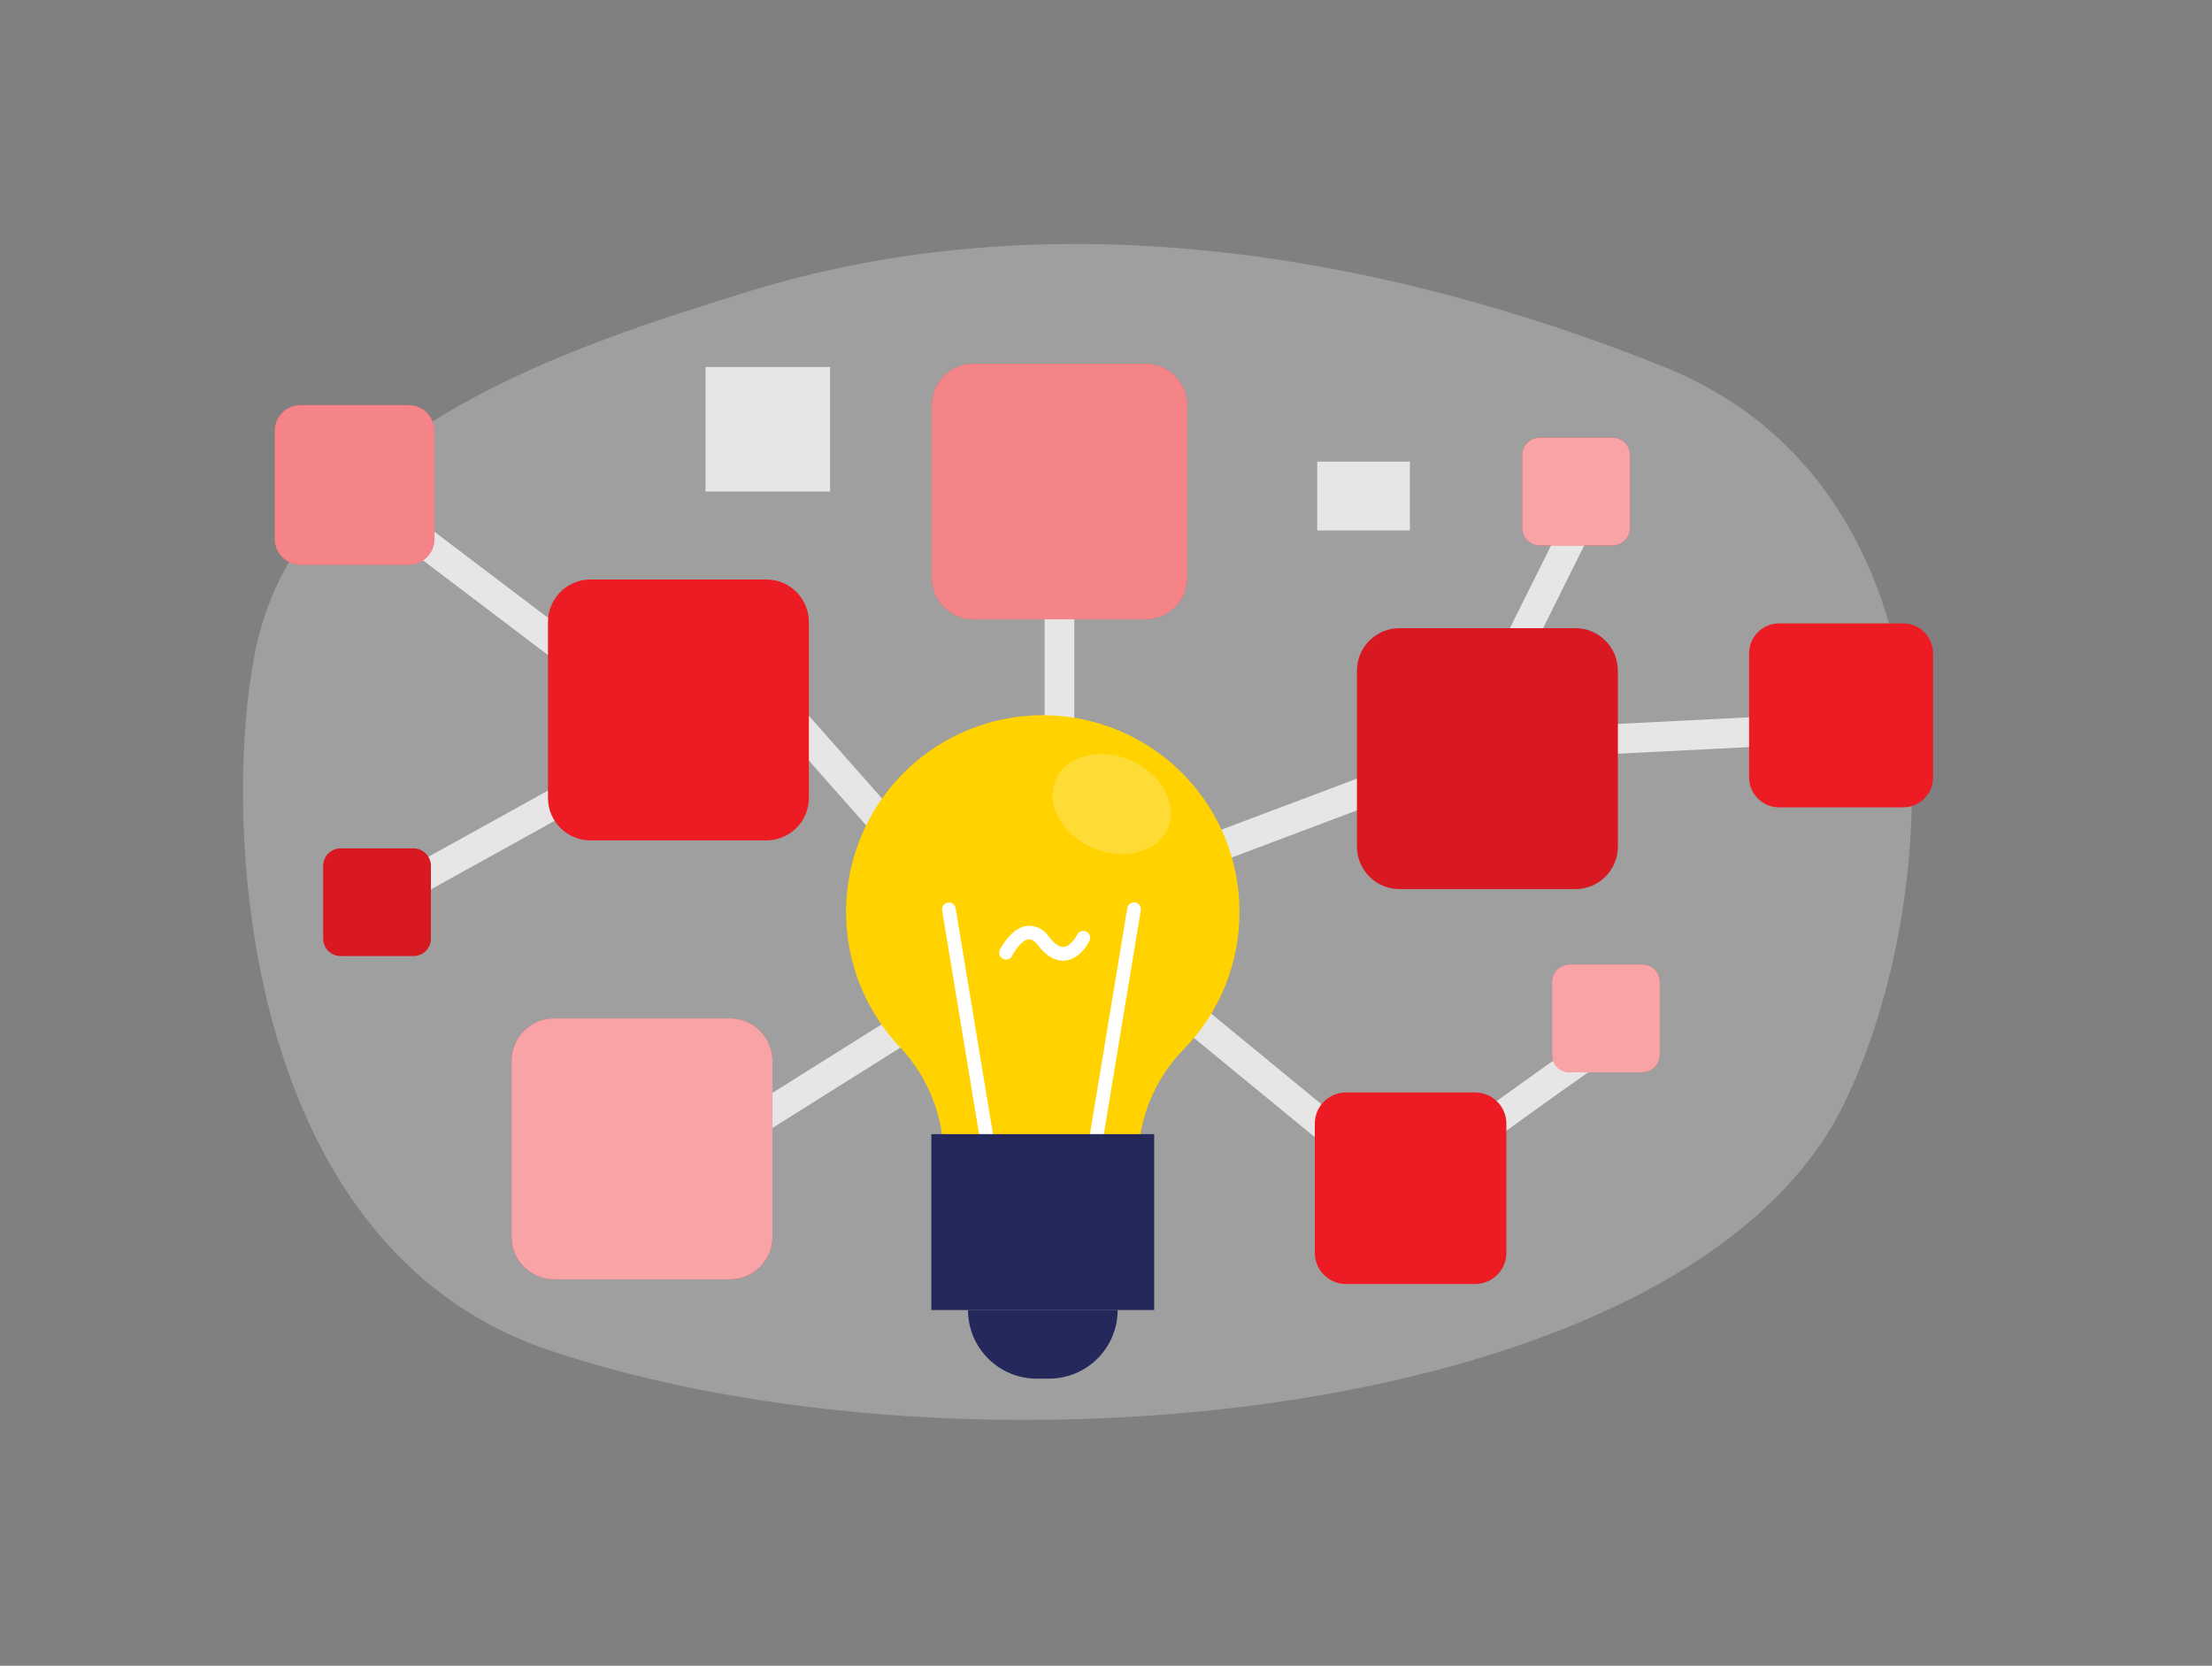 <svg width="162" height="122" viewBox="0 0 162 122" fill="none" xmlns="http://www.w3.org/2000/svg">
<rect x="0" y="0" width="162" height="122" fill="#808080" stroke="none"/>
<path opacity="0.3" d="M54.571 21.424C42.496 25.203 22.063 31.424 18.724 47.553C16.226 59.627 17.382 91.161 40.148 98.865C70.772 109.238 123.588 104.185 135.012 80.922C142.349 65.99 144.309 35.871 121.846 26.86C106.627 20.756 80.502 13.331 54.571 21.424Z" fill="#E6E6E6"/>
<path d="M78.679 38.591H76.504V56.515H78.679V38.591Z" fill="#E6E6E6"/>
<path d="M115.805 35.505L108.695 49.802L110.642 50.77L117.752 36.474L115.805 35.505Z" fill="#E6E6E6"/>
<path d="M85.223 71.382L83.843 73.063L101.875 87.875L103.255 86.194L85.223 71.382Z" fill="#E6E6E6"/>
<path d="M104.234 87.531C104.33 87.386 104.384 87.217 104.392 87.044C104.4 86.87 104.361 86.698 104.279 86.545L102.334 87.515C101.833 86.512 102.739 85.821 104.889 84.147C106.146 83.177 107.917 81.868 110.144 80.259C113.94 77.522 117.824 74.83 117.861 74.802L119.102 76.588C113.378 80.566 104.978 86.589 104.234 87.531Z" fill="#E6E6E6"/>
<path d="M86.505 64.199L85.741 62.162L108.709 53.511L135.392 52.169L135.505 54.344L109.158 55.67L86.505 64.199Z" fill="#E6E6E6"/>
<path d="M66.734 73.662L49.7 84.359L50.857 86.201L67.891 75.504L66.734 73.662Z" fill="#E6E6E6"/>
<path d="M57.386 50.329L55.757 51.77L66.496 63.912L68.125 62.471L57.386 50.329Z" fill="#E6E6E6"/>
<path d="M28.142 67.032L27.087 65.129L47.695 53.709L25.474 36.869L26.788 35.135L51.672 53.992L28.142 67.032Z" fill="#E6E6E6"/>
<path d="M90.777 66.798C90.778 64.443 90.202 62.123 89.099 60.042C87.996 57.961 86.399 56.182 84.449 54.862C82.498 53.541 80.254 52.719 77.912 52.467C75.57 52.215 73.203 52.54 71.016 53.416C68.829 54.291 66.891 55.69 65.37 57.488C63.849 59.286 62.792 61.431 62.292 63.732C61.792 66.034 61.864 68.423 62.502 70.69C63.139 72.958 64.323 75.034 65.95 76.738C67.992 78.916 69.12 81.796 69.099 84.782V85.275H83.356V84.912C83.383 81.883 84.588 78.984 86.715 76.827C89.326 74.143 90.784 70.543 90.777 66.798Z" fill="#FFD200"/>
<path d="M72.502 85.312C72.386 85.312 72.273 85.272 72.183 85.198C72.093 85.124 72.032 85.022 72.009 84.907L68.998 66.681C68.987 66.616 68.989 66.549 69.004 66.485C69.018 66.421 69.046 66.36 69.084 66.306C69.122 66.253 69.171 66.207 69.227 66.172C69.283 66.137 69.345 66.114 69.41 66.103C69.475 66.092 69.541 66.094 69.606 66.109C69.67 66.124 69.731 66.151 69.784 66.189C69.838 66.228 69.884 66.276 69.919 66.332C69.954 66.388 69.977 66.45 69.988 66.515L72.999 84.742C73.021 84.872 72.99 85.005 72.915 85.113C72.839 85.221 72.725 85.295 72.595 85.32L72.502 85.312Z" fill="white"/>
<path d="M80.037 85.312H79.952C79.823 85.287 79.708 85.213 79.632 85.105C79.557 84.997 79.527 84.864 79.548 84.734L82.559 66.507C82.581 66.376 82.655 66.258 82.763 66.181C82.871 66.104 83.006 66.073 83.137 66.095C83.269 66.117 83.386 66.19 83.463 66.298C83.541 66.407 83.572 66.541 83.55 66.673L80.538 84.899C80.517 85.016 80.455 85.122 80.363 85.198C80.272 85.273 80.156 85.314 80.037 85.312Z" fill="white"/>
<path d="M84.528 83.064H68.209V95.947H84.528V83.064Z" fill="#24285B"/>
<path d="M77.85 70.363C77.215 70.363 76.601 69.983 76.019 69.228C75.784 68.92 75.554 68.779 75.34 68.795C74.855 68.84 74.305 69.624 74.127 70.008C74.067 70.126 73.961 70.216 73.835 70.257C73.708 70.298 73.57 70.287 73.452 70.226C73.334 70.165 73.244 70.06 73.203 69.934C73.162 69.807 73.173 69.669 73.234 69.551C73.319 69.385 74.099 67.91 75.255 67.805C75.564 67.788 75.873 67.854 76.149 67.996C76.424 68.138 76.657 68.351 76.823 68.613C77.102 68.973 77.519 69.397 77.919 69.353C78.384 69.304 78.792 68.666 78.897 68.447C78.957 68.332 79.059 68.245 79.182 68.204C79.305 68.163 79.439 68.171 79.556 68.226C79.673 68.281 79.764 68.38 79.81 68.501C79.856 68.622 79.853 68.757 79.802 68.876C79.738 69.013 79.131 70.234 78.028 70.351L77.85 70.363Z" fill="white"/>
<path opacity="0.21" d="M85.52 60.668C86.288 58.896 85.072 56.663 82.805 55.68C80.538 54.697 78.077 55.336 77.309 57.108C76.54 58.879 77.756 61.113 80.023 62.096C82.291 63.079 84.751 62.439 85.52 60.668Z" fill="white"/>
<path d="M70.893 95.947H81.852C81.852 96.607 81.722 97.26 81.469 97.87C81.217 98.479 80.847 99.033 80.38 99.5C79.914 99.966 79.36 100.336 78.75 100.589C78.141 100.841 77.487 100.971 76.827 100.971H75.918C74.585 100.971 73.307 100.442 72.365 99.5C71.423 98.558 70.893 97.279 70.893 95.947Z" fill="#24285B"/>
<path d="M56.127 42.443H43.244C41.525 42.443 40.132 43.837 40.132 45.556V58.439C40.132 60.158 41.525 61.551 43.244 61.551H56.127C57.846 61.551 59.239 60.158 59.239 58.439V45.556C59.239 43.837 57.846 42.443 56.127 42.443Z" fill="#ED1C24"/>
<path d="M115.374 46.009H102.492C100.773 46.009 99.379 47.402 99.379 49.121V62.004C99.379 63.723 100.773 65.117 102.492 65.117H115.374C117.093 65.117 118.487 63.723 118.487 62.004V49.121C118.487 47.402 117.093 46.009 115.374 46.009Z" fill="#ED1C24"/>
<path opacity="0.09" d="M115.374 46.009H102.492C100.773 46.009 99.379 47.402 99.379 49.121V62.004C99.379 63.723 100.773 65.117 102.492 65.117H115.374C117.093 65.117 118.487 63.723 118.487 62.004V49.121C118.487 47.402 117.093 46.009 115.374 46.009Z" fill="black"/>
<path d="M53.459 74.588H40.576C38.857 74.588 37.464 75.981 37.464 77.7V90.583C37.464 92.302 38.857 93.695 40.576 93.695H53.459C55.178 93.695 56.572 92.302 56.572 90.583V77.7C56.572 75.981 55.178 74.588 53.459 74.588Z" fill="#ED1C24"/>
<path opacity="0.6" d="M53.459 74.588H40.576C38.857 74.588 37.464 75.981 37.464 77.7V90.583C37.464 92.302 38.857 93.695 40.576 93.695H53.459C55.178 93.695 56.572 92.302 56.572 90.583V77.7C56.572 75.981 55.178 74.588 53.459 74.588Z" fill="white"/>
<path d="M108.038 80.012H98.575C97.314 80.012 96.291 81.035 96.291 82.296V91.759C96.291 93.02 97.314 94.043 98.575 94.043H108.038C109.299 94.043 110.322 93.02 110.322 91.759V82.296C110.322 81.035 109.299 80.012 108.038 80.012Z" fill="#ED1C24"/>
<path d="M83.901 26.646H71.285C69.605 26.646 68.242 28.009 68.242 29.69V42.306C68.242 43.987 69.605 45.35 71.285 45.35H83.901C85.582 45.35 86.945 43.987 86.945 42.306V29.69C86.945 28.009 85.582 26.646 83.901 26.646Z" fill="#ED1C24"/>
<path opacity="0.46" d="M83.901 26.646H71.285C69.605 26.646 68.242 28.009 68.242 29.69V42.306C68.242 43.987 69.605 45.35 71.285 45.35H83.901C85.582 45.35 86.945 43.987 86.945 42.306V29.69C86.945 28.009 85.582 26.646 83.901 26.646Z" fill="white"/>
<path d="M29.917 29.666H22.022C20.971 29.666 20.118 30.518 20.118 31.57V39.464C20.118 40.516 20.971 41.368 22.022 41.368H29.917C30.968 41.368 31.821 40.516 31.821 39.464V31.57C31.821 30.518 30.968 29.666 29.917 29.666Z" fill="#ED1C24"/>
<path opacity="0.46" d="M29.917 29.666H22.022C20.971 29.666 20.118 30.518 20.118 31.57V39.464C20.118 40.516 20.971 41.368 22.022 41.368H29.917C30.968 41.368 31.821 40.516 31.821 39.464V31.57C31.821 30.518 30.968 29.666 29.917 29.666Z" fill="white"/>
<path d="M30.273 62.133H24.953C24.243 62.133 23.668 62.709 23.668 63.419V68.738C23.668 69.448 24.243 70.024 24.953 70.024H30.273C30.983 70.024 31.558 69.448 31.558 68.738V63.419C31.558 62.709 30.983 62.133 30.273 62.133Z" fill="#ED1C24"/>
<path opacity="0.09" d="M30.273 62.133H24.953C24.243 62.133 23.668 62.709 23.668 63.419V68.738C23.668 69.448 24.243 70.024 24.953 70.024H30.273C30.983 70.024 31.558 69.448 31.558 68.738V63.419C31.558 62.709 30.983 62.133 30.273 62.133Z" fill="black"/>
<path d="M120.274 70.642H114.954C114.244 70.642 113.669 71.218 113.669 71.928V77.247C113.669 77.957 114.244 78.533 114.954 78.533H120.274C120.984 78.533 121.559 77.957 121.559 77.247V71.928C121.559 71.218 120.984 70.642 120.274 70.642Z" fill="#ED1C24"/>
<path opacity="0.6" d="M120.274 70.642H114.954C114.244 70.642 113.669 71.218 113.669 71.928V77.247C113.669 77.957 114.244 78.533 114.954 78.533H120.274C120.984 78.533 121.559 77.957 121.559 77.247V71.928C121.559 71.218 120.984 70.642 120.274 70.642Z" fill="white"/>
<path d="M118.091 32.055H112.771C112.061 32.055 111.486 32.63 111.486 33.34V38.66C111.486 39.37 112.061 39.945 112.771 39.945H118.091C118.801 39.945 119.376 39.37 119.376 38.66V33.34C119.376 32.63 118.801 32.055 118.091 32.055Z" fill="#ED1C24"/>
<path opacity="0.6" d="M118.091 32.055H112.771C112.061 32.055 111.486 32.63 111.486 33.34V38.66C111.486 39.37 112.061 39.945 112.771 39.945H118.091C118.801 39.945 119.376 39.37 119.376 38.66V33.34C119.376 32.63 118.801 32.055 118.091 32.055Z" fill="white"/>
<path d="M139.378 45.657H130.295C129.082 45.657 128.1 46.64 128.1 47.852V56.935C128.1 58.147 129.082 59.13 130.295 59.13H139.378C140.59 59.13 141.573 58.147 141.573 56.935V47.852C141.573 46.64 140.59 45.657 139.378 45.657Z" fill="#ED1C24"/>
<path d="M60.792 26.881H51.673V36H60.792V26.881Z" fill="#E6E6E6"/>
<path d="M103.255 33.809H96.469V38.85H103.255V33.809Z" fill="#E6E6E6"/>
</svg>
